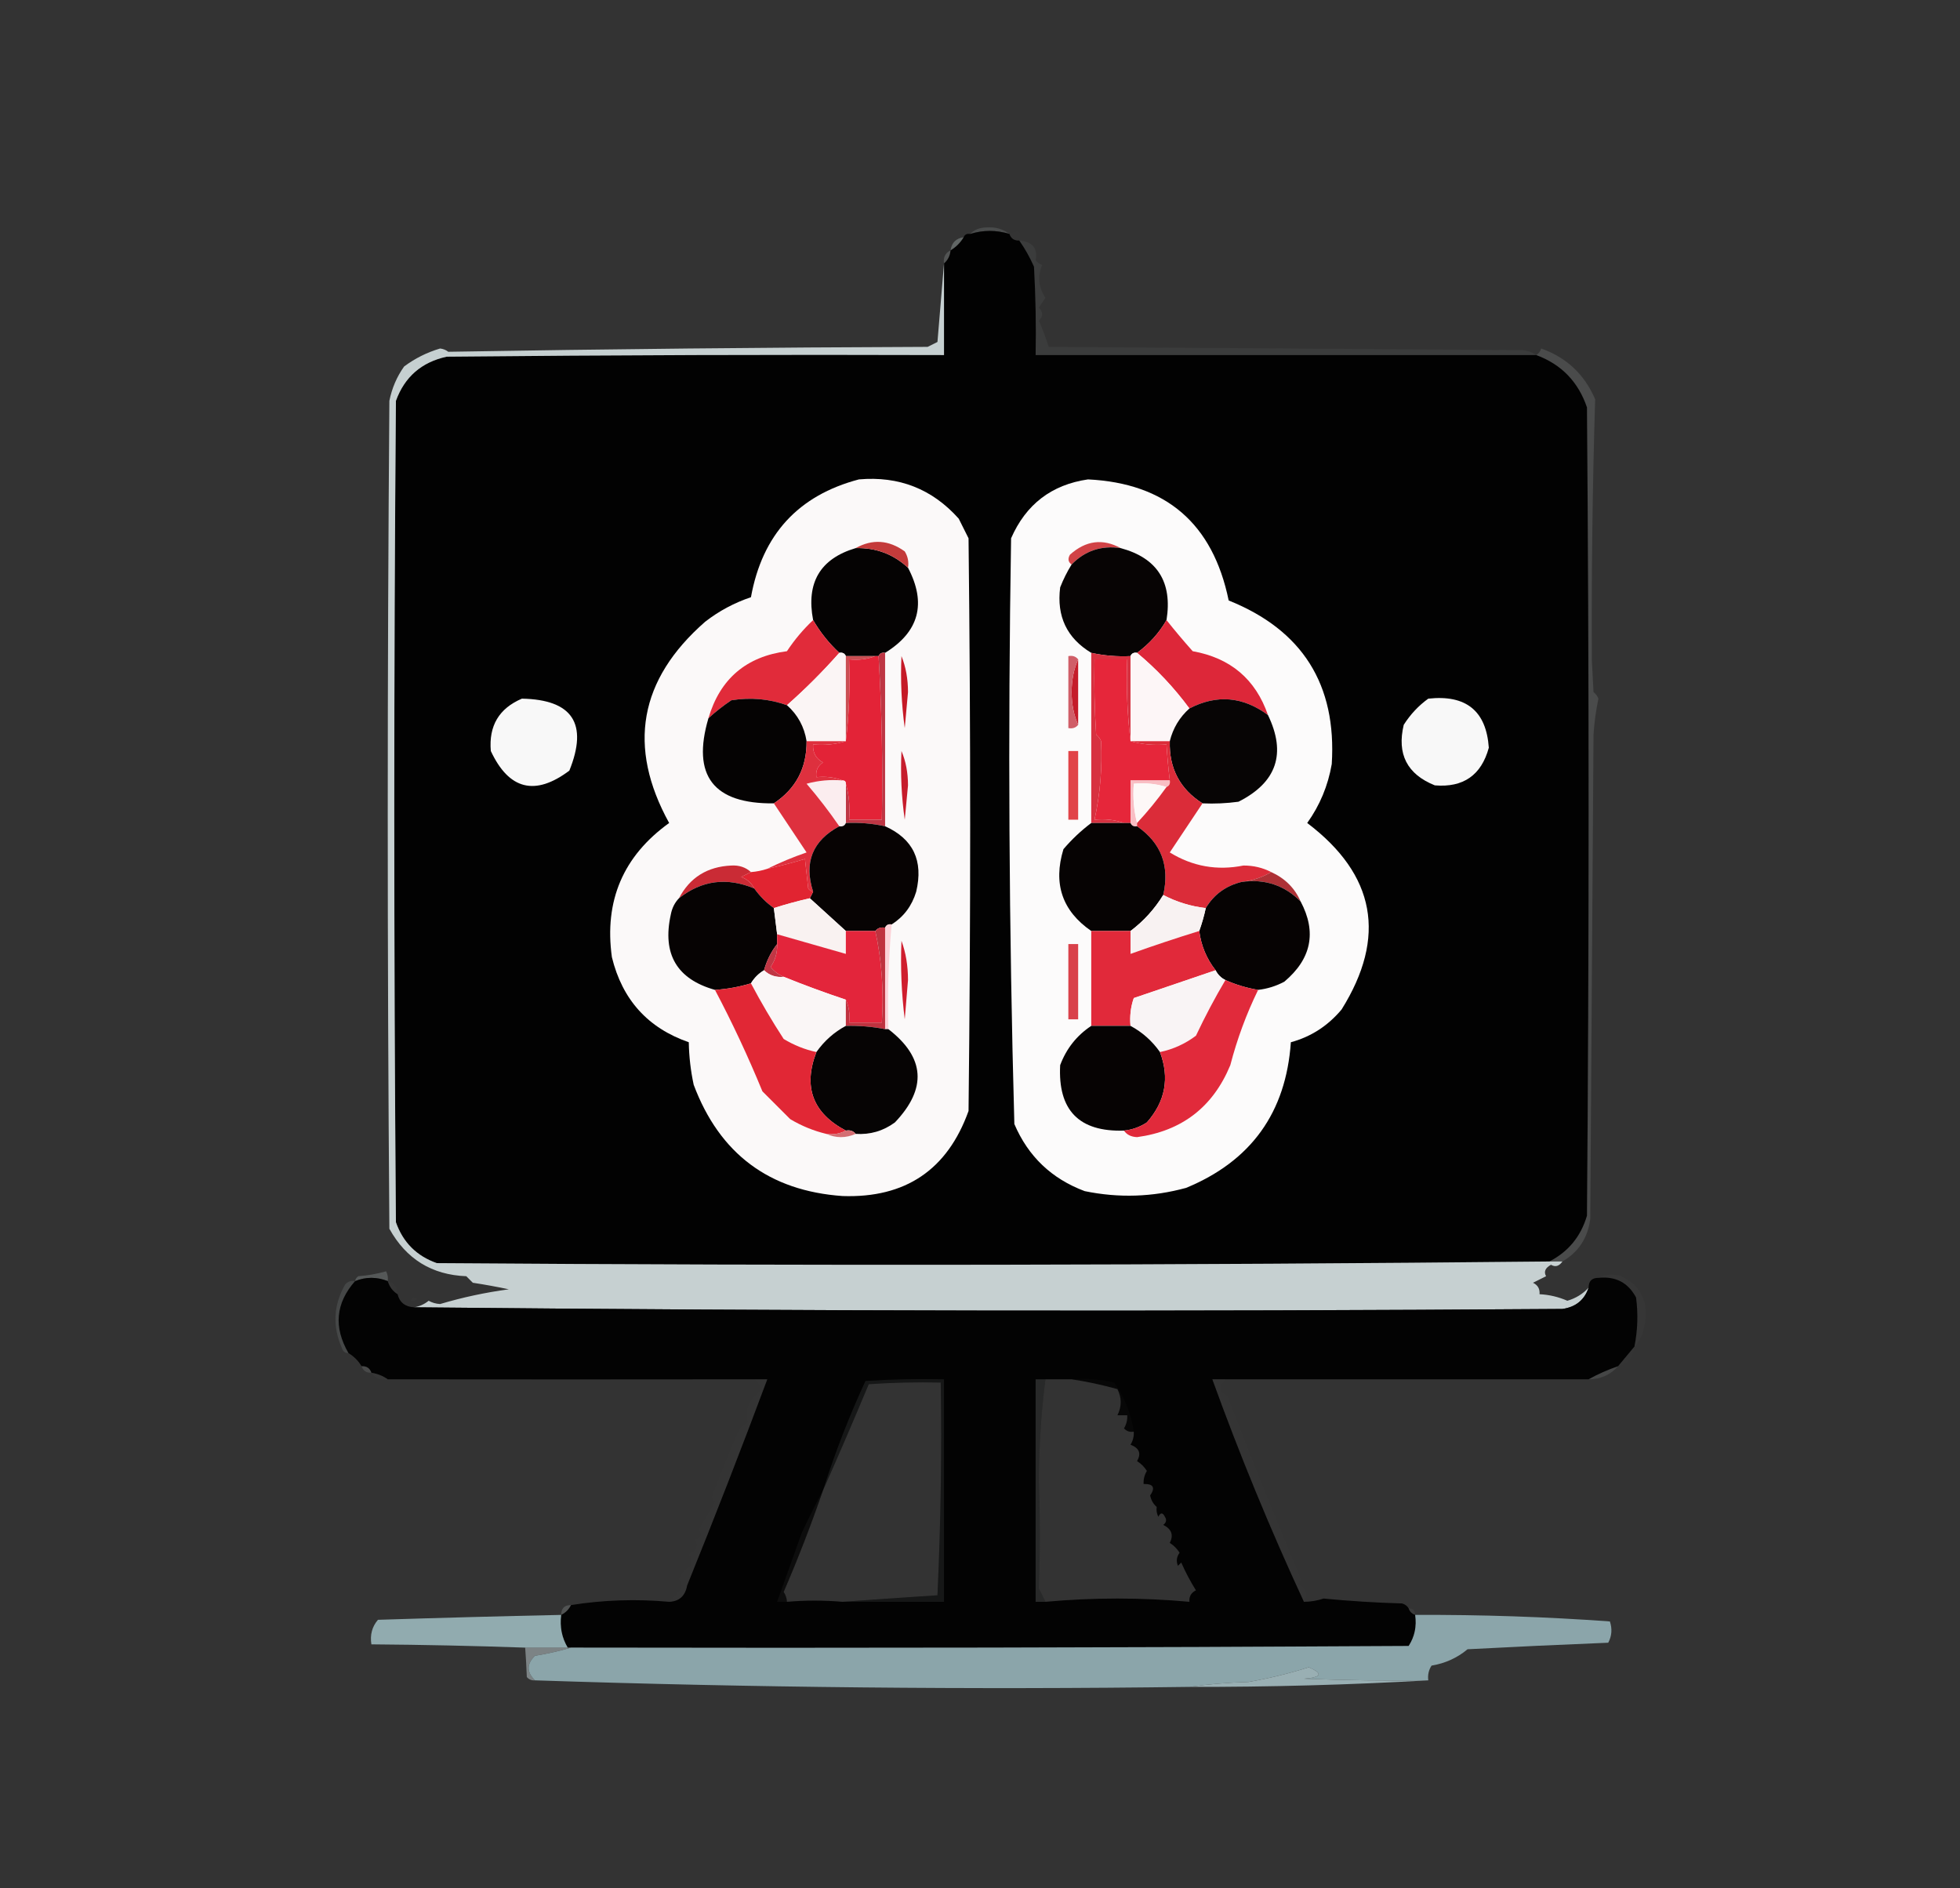 <svg xmlns="http://www.w3.org/2000/svg" version="1.1" width="599px" height="577px" style="shape-rendering:geometricPrecision; text-rendering:geometricPrecision; image-rendering:optimizeQuality; fill-rule:evenodd; clip-rule:evenodd" xmlns:xlink="http://www.w3.org/1999/xlink">
<rect width="100%" height="100%" fill="#333333" stroke="none"/>
<g><path style="opacity:0.149" fill="#cdd8d7" d="M 308.5,71.5 C 304.484,70.257 300.484,70.257 296.5,71.5C 297.694,70.223 299.36,69.556 301.5,69.5C 304.205,69.316 306.538,69.983 308.5,71.5 Z"/></g>
<g><path style="opacity:0.999" fill="#020202" d="M 308.5,71.5 C 308.973,72.906 309.973,73.573 311.5,73.5C 313.241,75.977 314.741,78.644 316,81.5C 316.5,90.494 316.666,99.494 316.5,108.5C 367.5,108.5 418.5,108.5 469.5,108.5C 477.183,111.351 482.35,116.684 485,124.5C 485.667,206.833 485.667,289.167 485,371.5C 483.127,377.864 479.294,382.531 473.5,385.5C 360.207,386.663 246.873,386.829 133.5,386C 127.333,383.833 123.167,379.667 121,373.5C 120.333,289.833 120.333,206.167 121,122.5C 123.651,115.186 128.818,110.686 136.5,109C 187.166,108.5 237.832,108.333 288.5,108.5C 288.5,99.167 288.5,89.833 288.5,80.5C 289.674,79.486 290.34,78.153 290.5,76.5C 292.167,75.5 293.5,74.167 294.5,72.5C 294.842,71.662 295.508,71.328 296.5,71.5C 300.484,70.257 304.484,70.257 308.5,71.5 Z"/></g>
<g><path style="opacity:0.008" fill="#cad4d4" d="M 311.5,73.5 C 309.973,73.573 308.973,72.906 308.5,71.5C 311.35,70.072 312.35,70.739 311.5,73.5 Z"/></g>
<g><path style="opacity:0.38" fill="#adb8b7" d="M 294.5,72.5 C 293.5,74.167 292.167,75.5 290.5,76.5C 290.833,74.167 292.167,72.833 294.5,72.5 Z"/></g>
<g><path style="opacity:0.224" fill="#bdc4c8" d="M 290.5,76.5 C 290.34,78.153 289.674,79.486 288.5,80.5C 288.229,78.62 288.896,77.287 290.5,76.5 Z"/></g>
<g><path style="opacity:0.05" fill="#d7e2e3" d="M 311.5,73.5 C 315.534,73.844 317.201,75.844 316.5,79.5C 317.025,80.192 317.692,80.692 318.5,81C 317.029,84.471 317.362,87.805 319.5,91C 318.833,92 318.167,93 317.5,94C 318.833,95.333 318.833,96.667 317.5,98C 318.656,100.633 319.656,103.3 320.5,106C 368.833,106.333 417.167,106.667 465.5,107C 467.058,107.21 468.391,107.71 469.5,108.5C 418.5,108.5 367.5,108.5 316.5,108.5C 316.666,99.494 316.5,90.494 316,81.5C 314.741,78.644 313.241,75.977 311.5,73.5 Z"/></g>
<g><path style="opacity:1" fill="#fbf9f9" d="M 262.5,146.5 C 274.739,145.426 284.906,149.426 293,158.5C 294,160.5 295,162.5 296,164.5C 296.667,222.833 296.667,281.167 296,339.5C 289.542,357.487 276.709,366.153 257.5,365.5C 235.085,363.924 219.918,352.591 212,331.5C 211.077,327.21 210.577,322.877 210.5,318.5C 198.011,314.172 190.178,305.505 187,292.5C 184.614,275.276 190.448,261.609 204.5,251.5C 191.649,228.176 195.315,207.676 215.5,190C 219.721,186.722 224.388,184.222 229.5,182.5C 232.953,163.387 243.953,151.387 262.5,146.5 Z"/></g>
<g><path style="opacity:1" fill="#fcfbfb" d="M 332.5,146.5 C 356.337,147.663 370.67,159.997 375.5,183.5C 398.038,192.546 408.538,209.213 407,233.5C 405.859,240.11 403.359,246.11 399.5,251.5C 420.368,267.305 423.868,286.305 410,308.5C 405.802,313.505 400.636,316.838 394.5,318.5C 393.02,339.967 382.353,354.8 362.5,363C 352.237,365.811 341.904,366.144 331.5,364C 321.396,360.229 314.229,353.396 310,343.5C 308.349,283.878 308.015,224.211 309,164.5C 313.54,154.119 321.373,148.119 332.5,146.5 Z"/></g>
<g><path style="opacity:1" fill="#d14246" d="M 342.5,167.5 C 336.595,166.627 331.595,168.293 327.5,172.5C 326.427,171.749 326.26,170.749 327,169.5C 331.836,165.166 337.003,164.5 342.5,167.5 Z"/></g>
<g><path style="opacity:1" fill="#050303" d="M 261.5,167.5 C 267.689,167.339 273.023,169.339 277.5,173.5C 283.221,184.412 280.888,193.079 270.5,199.5C 269.508,199.328 268.842,199.662 268.5,200.5C 268.167,200.5 267.833,200.5 267.5,200.5C 264.5,200.5 261.5,200.5 258.5,200.5C 258.158,199.662 257.492,199.328 256.5,199.5C 253.375,196.61 250.708,193.277 248.5,189.5C 246.317,178.069 250.65,170.736 261.5,167.5 Z"/></g>
<g><path style="opacity:1" fill="#070404" d="M 342.5,167.5 C 353.689,170.522 358.356,177.855 356.5,189.5C 354.212,193.456 351.212,196.789 347.5,199.5C 346.508,199.328 345.842,199.662 345.5,200.5C 341.434,200.693 337.434,200.36 333.5,199.5C 326.043,194.998 322.876,188.332 324,179.5C 324.959,177.047 326.126,174.714 327.5,172.5C 331.595,168.293 336.595,166.627 342.5,167.5 Z"/></g>
<g><path style="opacity:1" fill="#c43b3b" d="M 277.5,173.5 C 273.023,169.339 267.689,167.339 261.5,167.5C 266.603,164.655 271.603,164.989 276.5,168.5C 277.452,170.045 277.785,171.712 277.5,173.5 Z"/></g>
<g><path style="opacity:1" fill="#e12b3a" d="M 248.5,189.5 C 250.708,193.277 253.375,196.61 256.5,199.5C 251.5,205.167 246.167,210.5 240.5,215.5C 235.06,213.555 229.393,213.055 223.5,214C 221.004,215.666 218.671,217.5 216.5,219.5C 220.041,207.46 228.041,200.626 240.5,199C 242.828,195.484 245.495,192.318 248.5,189.5 Z"/></g>
<g><path style="opacity:1" fill="#dd2739" d="M 356.5,189.5 C 359.03,192.688 361.696,195.855 364.5,199C 376.061,201.072 383.728,207.572 387.5,218.5C 379.826,212.832 371.826,212.165 363.5,216.5C 358.843,210.177 353.51,204.51 347.5,199.5C 351.212,196.789 354.212,193.456 356.5,189.5 Z"/></g>
<g><path style="opacity:1" fill="#fbf5f5" d="M 256.5,199.5 C 257.492,199.328 258.158,199.662 258.5,200.5C 258.5,209.167 258.5,217.833 258.5,226.5C 254.5,226.5 250.5,226.5 246.5,226.5C 245.802,222.103 243.802,218.436 240.5,215.5C 246.167,210.5 251.5,205.167 256.5,199.5 Z"/></g>
<g><path style="opacity:1" fill="#fdf6f7" d="M 347.5,199.5 C 353.51,204.51 358.843,210.177 363.5,216.5C 360.479,219.206 358.479,222.539 357.5,226.5C 353.5,226.5 349.5,226.5 345.5,226.5C 345.5,217.833 345.5,209.167 345.5,200.5C 345.842,199.662 346.508,199.328 347.5,199.5 Z"/></g>
<g><path style="opacity:1" fill="#c51a27" d="M 275.5,200.5 C 276.822,203.768 277.489,207.435 277.5,211.5C 277.167,215.167 276.833,218.833 276.5,222.5C 275.503,215.197 275.169,207.863 275.5,200.5 Z"/></g>
<g><path style="opacity:1" fill="#ca4f53" d="M 258.5,200.5 C 261.5,200.5 264.5,200.5 267.5,200.5C 265.052,201.473 262.385,201.806 259.5,201.5C 259.826,210.017 259.493,218.35 258.5,226.5C 258.5,217.833 258.5,209.167 258.5,200.5 Z"/></g>
<g><path style="opacity:1" fill="#e32337" d="M 267.5,200.5 C 267.833,200.5 268.167,200.5 268.5,200.5C 269.497,216.992 269.83,233.658 269.5,250.5C 266.167,250.5 262.833,250.5 259.5,250.5C 259.815,246.629 259.482,242.962 258.5,239.5C 258.5,238.833 258.167,238.5 257.5,238.5C 255.052,237.527 252.385,237.194 249.5,237.5C 249.227,235.549 249.893,234.049 251.5,233C 249.323,231.814 248.323,229.981 248.5,227.5C 252.042,227.813 255.375,227.479 258.5,226.5C 259.493,218.35 259.826,210.017 259.5,201.5C 262.385,201.806 265.052,201.473 267.5,200.5 Z"/></g>
<g><path style="opacity:1" fill="#c51c2a" d="M 329.5,201.5 C 329.5,208.167 329.5,214.833 329.5,221.5C 328.18,218.572 327.514,215.239 327.5,211.5C 327.514,207.761 328.18,204.428 329.5,201.5 Z"/></g>
<g><path style="opacity:1" fill="#f8f8f8" d="M 159.5,213.5 C 174.963,213.799 179.796,221.133 174,235.5C 163.538,243.346 155.538,241.346 150,229.5C 149.335,221.822 152.502,216.488 159.5,213.5 Z"/></g>
<g><path style="opacity:1" fill="#050303" d="M 240.5,215.5 C 243.802,218.436 245.802,222.103 246.5,226.5C 246.574,234.689 243.24,241.022 236.5,245.5C 218.016,245.7 211.349,237.033 216.5,219.5C 218.671,217.5 221.004,215.666 223.5,214C 229.393,213.055 235.06,213.555 240.5,215.5 Z"/></g>
<g><path style="opacity:1" fill="#be3644" d="M 268.5,200.5 C 268.842,199.662 269.508,199.328 270.5,199.5C 270.5,217.167 270.5,234.833 270.5,252.5C 266.566,251.64 262.566,251.307 258.5,251.5C 258.5,247.5 258.5,243.5 258.5,239.5C 259.482,242.962 259.815,246.629 259.5,250.5C 262.833,250.5 266.167,250.5 269.5,250.5C 269.83,233.658 269.497,216.992 268.5,200.5 Z"/></g>
<g><path style="opacity:1" fill="#070505" d="M 387.5,218.5 C 393.19,230.262 390.19,239.096 378.5,245C 374.848,245.499 371.182,245.665 367.5,245.5C 360.594,241.13 357.261,234.796 357.5,226.5C 358.479,222.539 360.479,219.206 363.5,216.5C 371.826,212.165 379.826,212.832 387.5,218.5 Z"/></g>
<g><path style="opacity:1" fill="#f8f8f8" d="M 436.5,213.5 C 448.053,212.242 454.22,217.242 455,228.5C 452.71,236.898 447.21,240.731 438.5,240C 430.029,236.601 426.862,230.434 429,221.5C 431.028,218.308 433.528,215.641 436.5,213.5 Z"/></g>
<g><path style="opacity:1" fill="#d05e68" d="M 329.5,201.5 C 328.18,204.428 327.514,207.761 327.5,211.5C 327.514,215.239 328.18,218.572 329.5,221.5C 328.791,222.404 327.791,222.737 326.5,222.5C 326.5,215.167 326.5,207.833 326.5,200.5C 327.791,200.263 328.791,200.596 329.5,201.5 Z"/></g>
<g><path style="opacity:1" fill="#d73140" d="M 333.5,199.5 C 337.434,200.36 341.434,200.693 345.5,200.5C 345.5,209.167 345.5,217.833 345.5,226.5C 344.507,218.35 344.174,210.017 344.5,201.5C 341.167,201.5 337.833,201.5 334.5,201.5C 334.334,209.174 334.5,216.841 335,224.5C 335.692,225.025 336.192,225.692 336.5,226.5C 336.899,234.525 336.232,242.525 334.5,250.5C 337.713,250.19 340.713,250.523 343.5,251.5C 340.167,251.5 336.833,251.5 333.5,251.5C 333.5,234.167 333.5,216.833 333.5,199.5 Z"/></g>
<g><path style="opacity:1" fill="#e6263a" d="M 345.5,226.5 C 348.962,227.482 352.629,227.815 356.5,227.5C 356.724,231.179 357.058,234.846 357.5,238.5C 353.5,238.5 349.5,238.5 345.5,238.5C 345.5,242.833 345.5,247.167 345.5,251.5C 344.833,251.5 344.167,251.5 343.5,251.5C 340.713,250.523 337.713,250.19 334.5,250.5C 336.232,242.525 336.899,234.525 336.5,226.5C 336.192,225.692 335.692,225.025 335,224.5C 334.5,216.841 334.334,209.174 334.5,201.5C 337.833,201.5 341.167,201.5 344.5,201.5C 344.174,210.017 344.507,218.35 345.5,226.5 Z"/></g>
<g><path style="opacity:1" fill="#f9bec4" d="M 357.5,238.5 C 357.672,239.492 357.338,240.158 356.5,240.5C 353.375,239.521 350.042,239.187 346.5,239.5C 346.183,243.702 346.517,247.702 347.5,251.5C 347.5,251.833 347.5,252.167 347.5,252.5C 346.508,252.672 345.842,252.338 345.5,251.5C 345.5,247.167 345.5,242.833 345.5,238.5C 349.5,238.5 353.5,238.5 357.5,238.5 Z"/></g>
<g><path style="opacity:1" fill="#fdf8f7" d="M 356.5,240.5 C 353.739,244.35 350.739,248.017 347.5,251.5C 346.517,247.702 346.183,243.702 346.5,239.5C 350.042,239.187 353.375,239.521 356.5,240.5 Z"/></g>
<g><path style="opacity:1" fill="#db2c39" d="M 345.5,226.5 C 349.5,226.5 353.5,226.5 357.5,226.5C 357.261,234.796 360.594,241.13 367.5,245.5C 364.218,250.464 360.885,255.464 357.5,260.5C 364.46,264.781 371.96,266.114 380,264.5C 383.03,264.481 385.863,265.147 388.5,266.5C 385.797,268.11 382.797,269.11 379.5,269.5C 374.683,270.659 371.016,273.326 368.5,277.5C 363.905,276.968 359.571,275.635 355.5,273.5C 357.529,264.58 354.862,257.58 347.5,252.5C 347.5,252.167 347.5,251.833 347.5,251.5C 350.739,248.017 353.739,244.35 356.5,240.5C 357.338,240.158 357.672,239.492 357.5,238.5C 357.058,234.846 356.724,231.179 356.5,227.5C 352.629,227.815 348.962,227.482 345.5,226.5 Z"/></g>
<g><path style="opacity:1" fill="#fbedef" d="M 257.5,238.5 C 258.167,238.5 258.5,238.833 258.5,239.5C 258.5,243.5 258.5,247.5 258.5,251.5C 258.158,252.338 257.492,252.672 256.5,252.5C 253.418,248.016 250.084,243.683 246.5,239.5C 250.107,238.511 253.774,238.177 257.5,238.5 Z"/></g>
<g><path style="opacity:1" fill="#de303e" d="M 246.5,226.5 C 250.5,226.5 254.5,226.5 258.5,226.5C 255.375,227.479 252.042,227.813 248.5,227.5C 248.323,229.981 249.323,231.814 251.5,233C 249.893,234.049 249.227,235.549 249.5,237.5C 252.385,237.194 255.052,237.527 257.5,238.5C 253.774,238.177 250.107,238.511 246.5,239.5C 250.084,243.683 253.418,248.016 256.5,252.5C 248.294,256.916 245.628,263.582 248.5,272.5C 247.883,272.389 247.383,272.056 247,271.5C 246.667,268.5 246.333,265.5 246,262.5C 242.206,263.647 238.373,264.647 234.5,265.5C 238.345,263.588 242.345,261.921 246.5,260.5C 243.141,255.482 239.807,250.482 236.5,245.5C 243.24,241.022 246.574,234.689 246.5,226.5 Z"/></g>
<g><path style="opacity:1" fill="#e14448" d="M 326.5,229.5 C 327.5,229.5 328.5,229.5 329.5,229.5C 329.5,236.5 329.5,243.5 329.5,250.5C 328.5,250.5 327.5,250.5 326.5,250.5C 326.5,243.5 326.5,236.5 326.5,229.5 Z"/></g>
<g><path style="opacity:1" fill="#c61d2d" d="M 275.5,229.5 C 276.821,232.598 277.488,236.098 277.5,240C 277.167,243.5 276.833,247 276.5,250.5C 275.503,243.532 275.17,236.532 275.5,229.5 Z"/></g>
<g><path style="opacity:1" fill="#070303" d="M 258.5,251.5 C 262.566,251.307 266.566,251.64 270.5,252.5C 279.086,256.363 282.253,263.03 280,272.5C 278.683,276.837 276.183,280.17 272.5,282.5C 271.508,282.328 270.842,282.662 270.5,283.5C 269.209,283.263 268.209,283.596 267.5,284.5C 264.5,284.5 261.5,284.5 258.5,284.5C 254.787,281.116 251.121,277.783 247.5,274.5C 247.833,273.833 248.167,273.167 248.5,272.5C 245.628,263.582 248.294,256.916 256.5,252.5C 257.492,252.672 258.158,252.338 258.5,251.5 Z"/></g>
<g><path style="opacity:1" fill="#060303" d="M 333.5,251.5 C 336.833,251.5 340.167,251.5 343.5,251.5C 344.167,251.5 344.833,251.5 345.5,251.5C 345.842,252.338 346.508,252.672 347.5,252.5C 354.862,257.58 357.529,264.58 355.5,273.5C 352.826,277.837 349.493,281.504 345.5,284.5C 341.5,284.5 337.5,284.5 333.5,284.5C 324.624,278.376 321.791,270.043 325,259.5C 327.579,256.479 330.413,253.812 333.5,251.5 Z"/></g>
<g><path style="opacity:1" fill="#e12431" d="M 248.5,272.5 C 248.167,273.167 247.833,273.833 247.5,274.5C 243.777,275.347 240.111,276.347 236.5,277.5C 234.215,275.882 232.215,273.882 230.5,271.5C 229.657,269.827 228.324,268.66 226.5,268C 227.527,267.487 228.527,266.987 229.5,266.5C 231.216,266.371 232.883,266.038 234.5,265.5C 238.373,264.647 242.206,263.647 246,262.5C 246.333,265.5 246.667,268.5 247,271.5C 247.383,272.056 247.883,272.389 248.5,272.5 Z"/></g>
<g><path style="opacity:1" fill="#ca2b35" d="M 229.5,266.5 C 228.527,266.987 227.527,267.487 226.5,268C 228.324,268.66 229.657,269.827 230.5,271.5C 222.126,268.015 214.46,269.015 207.5,274.5C 210.817,268.164 216.151,264.83 223.5,264.5C 225.883,264.361 227.883,265.028 229.5,266.5 Z"/></g>
<g><path style="opacity:1" fill="#ad3136" d="M 388.5,266.5 C 392.718,268.412 395.718,271.412 397.5,275.5C 392.58,270.527 386.58,268.527 379.5,269.5C 382.797,269.11 385.797,268.11 388.5,266.5 Z"/></g>
<g><path style="opacity:1" fill="#060303" d="M 230.5,271.5 C 232.215,273.882 234.215,275.882 236.5,277.5C 236.833,280.167 237.167,282.833 237.5,285.5C 237.5,286.5 237.5,287.5 237.5,288.5C 235.657,290.853 234.323,293.52 233.5,296.5C 231.833,297.5 230.5,298.833 229.5,300.5C 225.915,301.583 222.249,302.249 218.5,302.5C 206.848,299.212 202.348,291.545 205,279.5C 205.374,277.509 206.207,275.842 207.5,274.5C 214.46,269.015 222.126,268.015 230.5,271.5 Z"/></g>
<g><path style="opacity:1" fill="#060303" d="M 379.5,269.5 C 386.58,268.527 392.58,270.527 397.5,275.5C 402.448,284.866 400.781,293.033 392.5,300C 389.978,301.341 387.311,302.174 384.5,302.5C 381.034,301.923 377.701,300.923 374.5,299.5C 373.167,298.833 372.167,297.833 371.5,296.5C 368.744,292.984 367.077,288.984 366.5,284.5C 367.319,282.228 367.985,279.894 368.5,277.5C 371.016,273.326 374.683,270.659 379.5,269.5 Z"/></g>
<g><path style="opacity:1" fill="#f9f2f1" d="M 247.5,274.5 C 251.121,277.783 254.787,281.116 258.5,284.5C 258.5,286.833 258.5,289.167 258.5,291.5C 251.483,289.494 244.483,287.494 237.5,285.5C 237.167,282.833 236.833,280.167 236.5,277.5C 240.111,276.347 243.777,275.347 247.5,274.5 Z"/></g>
<g><path style="opacity:1" fill="#f8f2f2" d="M 355.5,273.5 C 359.571,275.635 363.905,276.968 368.5,277.5C 367.985,279.894 367.319,282.228 366.5,284.5C 359.44,286.681 352.44,289.014 345.5,291.5C 345.5,289.167 345.5,286.833 345.5,284.5C 349.493,281.504 352.826,277.837 355.5,273.5 Z"/></g>
<g><path style="opacity:1" fill="#e1293a" d="M 333.5,284.5 C 337.5,284.5 341.5,284.5 345.5,284.5C 345.5,286.833 345.5,289.167 345.5,291.5C 352.44,289.014 359.44,286.681 366.5,284.5C 367.077,288.984 368.744,292.984 371.5,296.5C 363.178,299.326 354.844,302.159 346.5,305C 345.556,307.719 345.223,310.552 345.5,313.5C 341.5,313.5 337.5,313.5 333.5,313.5C 333.5,303.833 333.5,294.167 333.5,284.5 Z"/></g>
<g><path style="opacity:1" fill="#fcd2d8" d="M 272.5,282.5 C 271.524,293.085 271.191,303.752 271.5,314.5C 271.167,314.5 270.833,314.5 270.5,314.5C 270.5,304.167 270.5,293.833 270.5,283.5C 270.842,282.662 271.508,282.328 272.5,282.5 Z"/></g>
<g><path style="opacity:1" fill="#e3253b" d="M 258.5,284.5 C 261.5,284.5 264.5,284.5 267.5,284.5C 269.472,293.44 270.139,302.773 269.5,312.5C 266.167,312.5 262.833,312.5 259.5,312.5C 259.802,309.941 259.468,307.607 258.5,305.5C 252.015,303.341 245.681,301.008 239.5,298.5C 237.958,297.859 236.624,296.859 235.5,295.5C 236.946,293.382 237.613,291.049 237.5,288.5C 237.5,287.5 237.5,286.5 237.5,285.5C 244.483,287.494 251.483,289.494 258.5,291.5C 258.5,289.167 258.5,286.833 258.5,284.5 Z"/></g>
<g><path style="opacity:1" fill="#c03644" d="M 237.5,288.5 C 237.613,291.049 236.946,293.382 235.5,295.5C 236.624,296.859 237.958,297.859 239.5,298.5C 237.142,298.747 235.142,298.081 233.5,296.5C 234.323,293.52 235.657,290.853 237.5,288.5 Z"/></g>
<g><path style="opacity:1" fill="#faf6f6" d="M 233.5,296.5 C 235.142,298.081 237.142,298.747 239.5,298.5C 245.681,301.008 252.015,303.341 258.5,305.5C 258.5,308.167 258.5,310.833 258.5,313.5C 254.906,315.424 251.906,318.09 249.5,321.5C 245.954,320.728 242.621,319.395 239.5,317.5C 235.903,311.97 232.57,306.304 229.5,300.5C 230.5,298.833 231.833,297.5 233.5,296.5 Z"/></g>
<g><path style="opacity:1" fill="#d9414a" d="M 326.5,288.5 C 327.5,288.5 328.5,288.5 329.5,288.5C 329.5,296.167 329.5,303.833 329.5,311.5C 328.5,311.5 327.5,311.5 326.5,311.5C 326.5,303.833 326.5,296.167 326.5,288.5 Z"/></g>
<g><path style="opacity:1" fill="#f9f4f5" d="M 371.5,296.5 C 372.167,297.833 373.167,298.833 374.5,299.5C 371.271,304.955 368.271,310.621 365.5,316.5C 362.188,318.99 358.522,320.657 354.5,321.5C 352.094,318.09 349.094,315.424 345.5,313.5C 345.223,310.552 345.556,307.719 346.5,305C 354.844,302.159 363.178,299.326 371.5,296.5 Z"/></g>
<g><path style="opacity:1" fill="#cf1e2e" d="M 275.5,287.5 C 276.824,291.107 277.491,295.107 277.5,299.5C 277.167,303.5 276.833,307.5 276.5,311.5C 275.502,303.528 275.169,295.528 275.5,287.5 Z"/></g>
<g><path style="opacity:1" fill="#bf323f" d="M 267.5,284.5 C 268.209,283.596 269.209,283.263 270.5,283.5C 270.5,293.833 270.5,304.167 270.5,314.5C 266.548,313.728 262.548,313.395 258.5,313.5C 258.5,310.833 258.5,308.167 258.5,305.5C 259.468,307.607 259.802,309.941 259.5,312.5C 262.833,312.5 266.167,312.5 269.5,312.5C 270.139,302.773 269.472,293.44 267.5,284.5 Z"/></g>
<g><path style="opacity:1" fill="#060404" d="M 258.5,313.5 C 262.548,313.395 266.548,313.728 270.5,314.5C 270.833,314.5 271.167,314.5 271.5,314.5C 282.698,323.14 283.364,332.64 273.5,343C 269.911,345.631 265.911,346.797 261.5,346.5C 260.791,345.596 259.791,345.263 258.5,345.5C 248.387,340.162 245.387,332.162 249.5,321.5C 251.906,318.09 254.906,315.424 258.5,313.5 Z"/></g>
<g><path style="opacity:1" fill="#060303" d="M 333.5,313.5 C 337.5,313.5 341.5,313.5 345.5,313.5C 349.094,315.424 352.094,318.09 354.5,321.5C 357.485,329.41 356.152,336.577 350.5,343C 348.35,344.411 346.016,345.245 343.5,345.5C 329.775,345.941 323.275,339.274 324,325.5C 325.892,320.447 329.058,316.447 333.5,313.5 Z"/></g>
<g><path style="opacity:1" fill="#e12a3b" d="M 374.5,299.5 C 377.701,300.923 381.034,301.923 384.5,302.5C 380.907,309.86 378.074,317.526 376,325.5C 370.708,338.292 361.208,345.626 347.5,347.5C 345.667,347.415 344.334,346.748 343.5,345.5C 346.016,345.245 348.35,344.411 350.5,343C 356.152,336.577 357.485,329.41 354.5,321.5C 358.522,320.657 362.188,318.99 365.5,316.5C 368.271,310.621 371.271,304.955 374.5,299.5 Z"/></g>
<g><path style="opacity:1" fill="#e12735" d="M 229.5,300.5 C 232.57,306.304 235.903,311.97 239.5,317.5C 242.621,319.395 245.954,320.728 249.5,321.5C 245.387,332.162 248.387,340.162 258.5,345.5C 256.735,346.461 254.735,346.795 252.5,346.5C 248.638,345.572 244.971,344.072 241.5,342C 238.667,339.167 235.833,336.333 233,333.5C 228.629,322.855 223.795,312.521 218.5,302.5C 222.249,302.249 225.915,301.583 229.5,300.5 Z"/></g>
<g><path style="opacity:0.161" fill="#c0c7c7" d="M 477.5,385.5 C 476.167,385.5 474.833,385.5 473.5,385.5C 479.294,382.531 483.127,377.864 485,371.5C 485.667,289.167 485.667,206.833 485,124.5C 482.35,116.684 477.183,111.351 469.5,108.5C 470.222,108.082 470.722,107.416 471,106.5C 478.724,109.222 484.224,114.389 487.5,122C 486.686,148.667 486.353,175.334 486.5,202C 486.667,205.167 486.833,208.333 487,211.5C 487.692,212.025 488.192,212.692 488.5,213.5C 487.738,217.111 487.238,220.778 487,224.5C 486.667,273.833 486.333,323.167 486,372.5C 485.279,378.259 482.446,382.592 477.5,385.5 Z"/></g>
<g><path style="opacity:1" fill="#d46e73" d="M 258.5,345.5 C 259.791,345.263 260.791,345.596 261.5,346.5C 258.5,347.833 255.5,347.833 252.5,346.5C 254.735,346.795 256.735,346.461 258.5,345.5 Z"/></g>
<g><path style="opacity:0.976" fill="#cad4d5" d="M 288.5,80.5 C 288.5,89.833 288.5,99.167 288.5,108.5C 237.832,108.333 187.166,108.5 136.5,109C 128.818,110.686 123.651,115.186 121,122.5C 120.333,206.167 120.333,289.833 121,373.5C 123.167,379.667 127.333,383.833 133.5,386C 246.873,386.829 360.207,386.663 473.5,385.5C 474.833,385.5 476.167,385.5 477.5,385.5C 476.48,386.954 475.313,387.287 474,386.5C 472.242,387.469 471.742,388.636 472.5,390C 471.167,390.667 469.833,391.333 468.5,392C 469.973,392.71 470.64,393.876 470.5,395.5C 473.443,395.647 476.276,396.313 479,397.5C 481.571,396.75 483.738,395.417 485.5,393.5C 484.233,397.257 481.566,399.424 477.5,400C 360.333,400.833 243.333,400.666 126.5,399.5C 128.17,399.249 129.67,398.582 131,397.5C 132.062,398.097 133.228,398.43 134.5,398.5C 141.375,396.457 148.375,394.957 155.5,394C 151.853,393.226 148.186,392.559 144.5,392C 143.833,391.333 143.167,390.667 142.5,390C 131.976,389.596 124.142,384.762 119,375.5C 118.333,291.167 118.333,206.833 119,122.5C 119.764,118.645 121.264,115.145 123.5,112C 126.822,109.52 130.489,107.686 134.5,106.5C 135.442,106.608 136.275,106.941 137,107.5C 185.763,106.669 234.596,106.169 283.5,106C 284.5,105.5 285.5,105 286.5,104.5C 287.167,96.343 287.833,88.343 288.5,80.5 Z"/></g>
<g><path style="opacity:0.239" fill="#c2cdcf" d="M 118.5,391.5 C 115.167,390.167 111.833,390.167 108.5,391.5C 108.611,390.883 108.944,390.383 109.5,390C 112.426,389.782 115.26,389.282 118,388.5C 118.483,389.448 118.649,390.448 118.5,391.5 Z"/></g>
<g><path style="opacity:0.999" fill="#030303" d="M 118.5,391.5 C 119.026,393.23 120.026,394.564 121.5,395.5C 122.129,397.997 123.796,399.33 126.5,399.5C 243.333,400.666 360.333,400.833 477.5,400C 481.566,399.424 484.233,397.257 485.5,393.5C 485.5,391.5 486.5,390.5 488.5,390.5C 493.739,389.959 497.572,391.959 500,396.5C 500.663,401.537 500.496,406.537 499.5,411.5C 497.844,413.46 496.177,415.46 494.5,417.5C 491.314,418.597 488.314,419.93 485.5,421.5C 448.5,421.5 411.5,421.5 374.5,421.5C 373.167,421.5 371.833,421.5 370.5,421.5C 378.882,444.668 388.215,467.335 398.5,489.5C 400.547,489.489 402.547,489.156 404.5,488.5C 412.472,489.272 420.472,489.772 428.5,490C 429.416,490.278 430.082,490.778 430.5,491.5C 430.833,492.5 431.5,493.167 432.5,493.5C 433.006,497.007 432.34,500.174 430.5,503C 345.167,503.5 259.834,503.667 174.5,503.5C 174.167,503.5 173.833,503.5 173.5,503.5C 171.701,500.495 171.034,497.162 171.5,493.5C 172.833,492.833 173.833,491.833 174.5,490.5C 184.385,488.926 194.385,488.593 204.5,489.5C 207.595,489.374 209.428,487.707 210,484.5C 218.471,463.582 226.637,442.582 234.5,421.5C 233.167,421.5 231.833,421.5 230.5,421.5C 193.098,421.548 155.765,421.548 118.5,421.5C 117.07,420.463 115.403,419.796 113.5,419.5C 113.027,418.094 112.027,417.427 110.5,417.5C 109.5,415.833 108.167,414.5 106.5,413.5C 101.908,405.589 102.575,398.256 108.5,391.5C 111.833,390.167 115.167,390.167 118.5,391.5 Z M 319.5,421.5 C 322.167,421.5 324.833,421.5 327.5,421.5C 332.139,422.195 336.805,423.195 341.5,424.5C 342.833,427.167 342.833,429.833 341.5,432.5C 342.5,432.5 343.5,432.5 344.5,432.5C 344.579,433.93 344.246,435.264 343.5,436.5C 344.325,437.386 345.325,437.719 346.5,437.5C 346.579,438.93 346.246,440.264 345.5,441.5C 348.174,442.499 348.841,444.166 347.5,446.5C 348.737,447.281 349.737,448.281 350.5,449.5C 349.754,450.736 349.421,452.07 349.5,453.5C 352.487,453.422 353.153,454.589 351.5,457C 351.808,458.459 352.475,459.626 353.5,460.5C 353.351,461.552 353.517,462.552 354,463.5C 354.667,462.167 355.333,462.167 356,463.5C 356.617,464.449 356.451,465.282 355.5,466C 358.055,467.258 358.722,469.091 357.5,471.5C 358.737,472.281 359.737,473.281 360.5,474.5C 359.572,475.768 359.405,477.101 360,478.5C 360.333,478.167 360.667,477.833 361,477.5C 362.318,480.477 363.818,483.31 365.5,486C 364.027,486.71 363.36,487.876 363.5,489.5C 348.833,488.167 334.167,488.167 319.5,489.5C 318.892,488.2 318.225,486.867 317.5,485.5C 317.872,474.658 317.872,463.658 317.5,452.5C 317.524,441.94 318.191,431.606 319.5,421.5 Z M 257.5,489.5 C 251.742,489.015 246.075,489.015 240.5,489.5C 240.461,488.417 240.127,487.417 239.5,486.5C 243.902,476.288 247.902,465.955 251.5,455.5C 256.262,444.799 260.928,433.966 265.5,423C 272.826,422.5 280.159,422.334 287.5,422.5C 287.833,444.177 287.5,465.844 286.5,487.5C 276.705,488.143 267.038,488.81 257.5,489.5 Z"/></g>
<g><path style="opacity:0.02" fill="#b7c2c3" d="M 118.5,391.5 C 120.446,392.035 121.446,393.368 121.5,395.5C 120.026,394.564 119.026,393.23 118.5,391.5 Z"/></g>
<g><path style="opacity:0.004" fill="#cfdbdf" d="M 122.5,394.5 C 123.833,395.167 123.833,395.167 122.5,394.5 Z"/></g>
<g><path style="opacity:0.01" fill="#cedddc" d="M 125.5,397.5 C 125.897,396.475 126.563,396.308 127.5,397C 126.906,397.464 126.239,397.631 125.5,397.5 Z"/></g>
<g><path style="opacity:0.004" fill="#b1bbbc" d="M 121.5,395.5 C 121.833,395.5 122.167,395.5 122.5,395.5C 122.973,396.906 123.973,397.573 125.5,397.5C 125.833,398.167 126.167,398.833 126.5,399.5C 123.796,399.33 122.129,397.997 121.5,395.5 Z"/></g>
<g><path style="opacity:0.024" fill="#b6c1c2" d="M 488.5,390.5 C 490.628,389.371 492.961,389.204 495.5,390C 502.302,393.278 504.469,399.111 502,407.5C 501.392,409.066 500.558,410.4 499.5,411.5C 500.496,406.537 500.663,401.537 500,396.5C 497.572,391.959 493.739,389.959 488.5,390.5 Z"/></g>
<g><path style="opacity:0.125" fill="#c7d2d3" d="M 108.5,391.5 C 102.575,398.256 101.908,405.589 106.5,413.5C 105.503,413.53 104.836,413.03 104.5,412C 101.555,405.3 101.888,398.8 105.5,392.5C 106.325,391.614 107.325,391.281 108.5,391.5 Z"/></g>
<g><path style="opacity:0.004" fill="#c4d0d0" d="M 106.5,413.5 C 108.167,414.5 109.5,415.833 110.5,417.5C 108.167,417.167 106.833,415.833 106.5,413.5 Z"/></g>
<g><path style="opacity:0.008" fill="#c5cfcf" d="M 499.5,411.5 C 499.228,414.732 497.562,416.732 494.5,417.5C 496.177,415.46 497.844,413.46 499.5,411.5 Z"/></g>
<g><path style="opacity:0.165" fill="#b0b6b8" d="M 110.5,417.5 C 112.027,417.427 113.027,418.094 113.5,419.5C 111.973,419.573 110.973,418.906 110.5,417.5 Z"/></g>
<g><path style="opacity:0.145" fill="#b1b9b9" d="M 494.5,417.5 C 492.165,420.165 489.165,421.498 485.5,421.5C 488.314,419.93 491.314,418.597 494.5,417.5 Z"/></g>
<g><path style="opacity:0.02" fill="#cad3d2" d="M 113.5,419.5 C 115.403,419.796 117.07,420.463 118.5,421.5C 116.302,421.88 114.635,421.213 113.5,419.5 Z"/></g>
<g><path style="opacity:0.098" fill="#c7cecf" d="M 257.5,489.5 C 267.038,488.81 276.705,488.143 286.5,487.5C 287.5,465.844 287.833,444.177 287.5,422.5C 280.159,422.334 272.826,422.5 265.5,423C 260.928,433.966 256.262,444.799 251.5,455.5C 255.13,444.072 259.463,432.905 264.5,422C 272.493,421.5 280.493,421.334 288.5,421.5C 288.5,444.167 288.5,466.833 288.5,489.5C 278.167,489.5 267.833,489.5 257.5,489.5 Z"/></g>
<g><path style="opacity:0.021" fill="#cdd5d5" d="M 327.5,421.5 C 332.032,421.182 336.366,421.515 340.5,422.5C 343.648,426.923 345.648,431.923 346.5,437.5C 345.325,437.719 344.325,437.386 343.5,436.5C 344.246,435.264 344.579,433.93 344.5,432.5C 343.5,432.5 342.5,432.5 341.5,432.5C 342.833,429.833 342.833,427.167 341.5,424.5C 336.805,423.195 332.139,422.195 327.5,421.5 Z"/></g>
<g><path style="opacity:0.009" fill="#ccd7d8" d="M 230.5,421.5 C 231.833,421.5 233.167,421.5 234.5,421.5C 226.637,442.582 218.471,463.582 210,484.5C 209.428,487.707 207.595,489.374 204.5,489.5C 206.159,488.166 207.492,486.499 208.5,484.5C 208.167,483.833 207.833,483.167 207.5,482.5C 208.204,480.899 209.371,479.565 211,478.5C 211.684,477.216 211.517,476.049 210.5,475C 212.776,473.97 213.443,472.47 212.5,470.5C 214.385,469.803 214.718,468.803 213.5,467.5C 215.124,464.746 216.791,461.913 218.5,459C 218.043,458.586 217.709,458.086 217.5,457.5C 220.186,450.406 223.019,443.406 226,436.5C 226.925,435.953 227.758,435.287 228.5,434.5C 228.306,432.93 228.306,431.43 228.5,430C 229.158,428.095 230.325,426.595 232,425.5C 232.484,423.807 231.984,422.473 230.5,421.5 Z"/></g>
<g><path style="opacity:0.169" fill="#e1e9e9" d="M 319.5,421.5 C 318.191,431.606 317.524,441.94 317.5,452.5C 317.872,463.658 317.872,474.658 317.5,485.5C 318.225,486.867 318.892,488.2 319.5,489.5C 318.5,489.5 317.5,489.5 316.5,489.5C 316.5,466.833 316.5,444.167 316.5,421.5C 317.5,421.5 318.5,421.5 319.5,421.5 Z"/></g>
<g><path style="opacity:0.004" fill="#ced7d8" d="M 346.5,437.5 C 353.774,454.474 360.774,471.641 367.5,489C 366.207,489.49 364.873,489.657 363.5,489.5C 363.36,487.876 364.027,486.71 365.5,486C 363.818,483.31 362.318,480.477 361,477.5C 360.667,477.833 360.333,478.167 360,478.5C 359.405,477.101 359.572,475.768 360.5,474.5C 359.737,473.281 358.737,472.281 357.5,471.5C 358.722,469.091 358.055,467.258 355.5,466C 356.451,465.282 356.617,464.449 356,463.5C 355.333,462.167 354.667,462.167 354,463.5C 353.517,462.552 353.351,461.552 353.5,460.5C 352.475,459.626 351.808,458.459 351.5,457C 353.153,454.589 352.487,453.422 349.5,453.5C 349.421,452.07 349.754,450.736 350.5,449.5C 349.737,448.281 348.737,447.281 347.5,446.5C 348.841,444.166 348.174,442.499 345.5,441.5C 346.246,440.264 346.579,438.93 346.5,437.5 Z"/></g>
<g><path style="opacity:0.051" fill="#c6cfcf" d="M 251.5,455.5 C 247.902,465.955 243.902,476.288 239.5,486.5C 240.127,487.417 240.461,488.417 240.5,489.5C 239.5,489.5 238.5,489.5 237.5,489.5C 239.986,482.522 242.486,475.522 245,468.5C 247.097,463.984 249.263,459.65 251.5,455.5 Z"/></g>
<g><path style="opacity:0.013" fill="#ced9d9" d="M 374.5,421.5 C 372.213,423.767 372.38,425.434 375,426.5C 382.187,445.195 389.687,463.862 397.5,482.5C 397.291,483.086 396.957,483.586 396.5,484C 399.094,485.32 399.76,487.153 398.5,489.5C 388.215,467.335 378.882,444.668 370.5,421.5C 371.833,421.5 373.167,421.5 374.5,421.5 Z"/></g>
<g><path style="opacity:0.059" fill="#bbc5c7" d="M 430.5,491.5 C 431.833,491.5 432.5,492.167 432.5,493.5C 431.5,493.167 430.833,492.5 430.5,491.5 Z"/></g>
<g><path style="opacity:0.251" fill="#acb4b5" d="M 174.5,490.5 C 173.833,491.833 172.833,492.833 171.5,493.5C 171.5,491.5 172.5,490.5 174.5,490.5 Z"/></g>
<g><path style="opacity:0.994" fill="#92acb0" d="M 171.5,493.5 C 171.034,497.162 171.701,500.495 173.5,503.5C 169.167,503.5 164.833,503.5 160.5,503.5C 144.839,502.953 129.172,502.619 113.5,502.5C 113.042,499.606 113.709,497.106 115.5,495C 134.415,494.394 153.082,493.894 171.5,493.5 Z"/></g>
<g><path style="opacity:0.503" fill="#c6d3d7" d="M 160.5,503.5 C 164.833,503.5 169.167,503.5 173.5,503.5C 173.833,503.5 174.167,503.5 174.5,503.5C 171.014,504.533 167.347,505.367 163.5,506C 160.914,508.494 160.914,510.994 163.5,513.5C 162.504,513.586 161.671,513.252 161,512.5C 160.885,509.366 160.718,506.366 160.5,503.5 Z"/></g>
<g><path style="opacity:0.997" fill="#8ba5aa" d="M 432.5,493.5 C 452.613,493.414 472.446,494.081 492,495.5C 492.758,497.769 492.591,499.936 491.5,502C 476.945,502.589 462.611,503.255 448.5,504C 445.363,506.632 441.696,508.298 437.5,509C 436.62,510.356 436.286,511.856 436.5,513.5C 423.829,513.667 411.162,513.5 398.5,513C 403.913,512.587 404.413,511.42 400,509.5C 393.887,511.432 387.72,512.932 381.5,514C 375.319,514.172 369.319,514.672 363.5,515.5C 296.661,516.377 229.995,515.71 163.5,513.5C 160.914,510.994 160.914,508.494 163.5,506C 167.347,505.367 171.014,504.533 174.5,503.5C 259.834,503.667 345.167,503.5 430.5,503C 432.34,500.174 433.006,497.007 432.5,493.5 Z"/></g>
<g><path style="opacity:0.904" fill="#a4bcc0" d="M 436.5,513.5 C 412.346,514.881 388.013,515.548 363.5,515.5C 369.319,514.672 375.319,514.172 381.5,514C 387.72,512.932 393.887,511.432 400,509.5C 404.413,511.42 403.913,512.587 398.5,513C 411.162,513.5 423.829,513.667 436.5,513.5 Z"/></g>
</svg>
